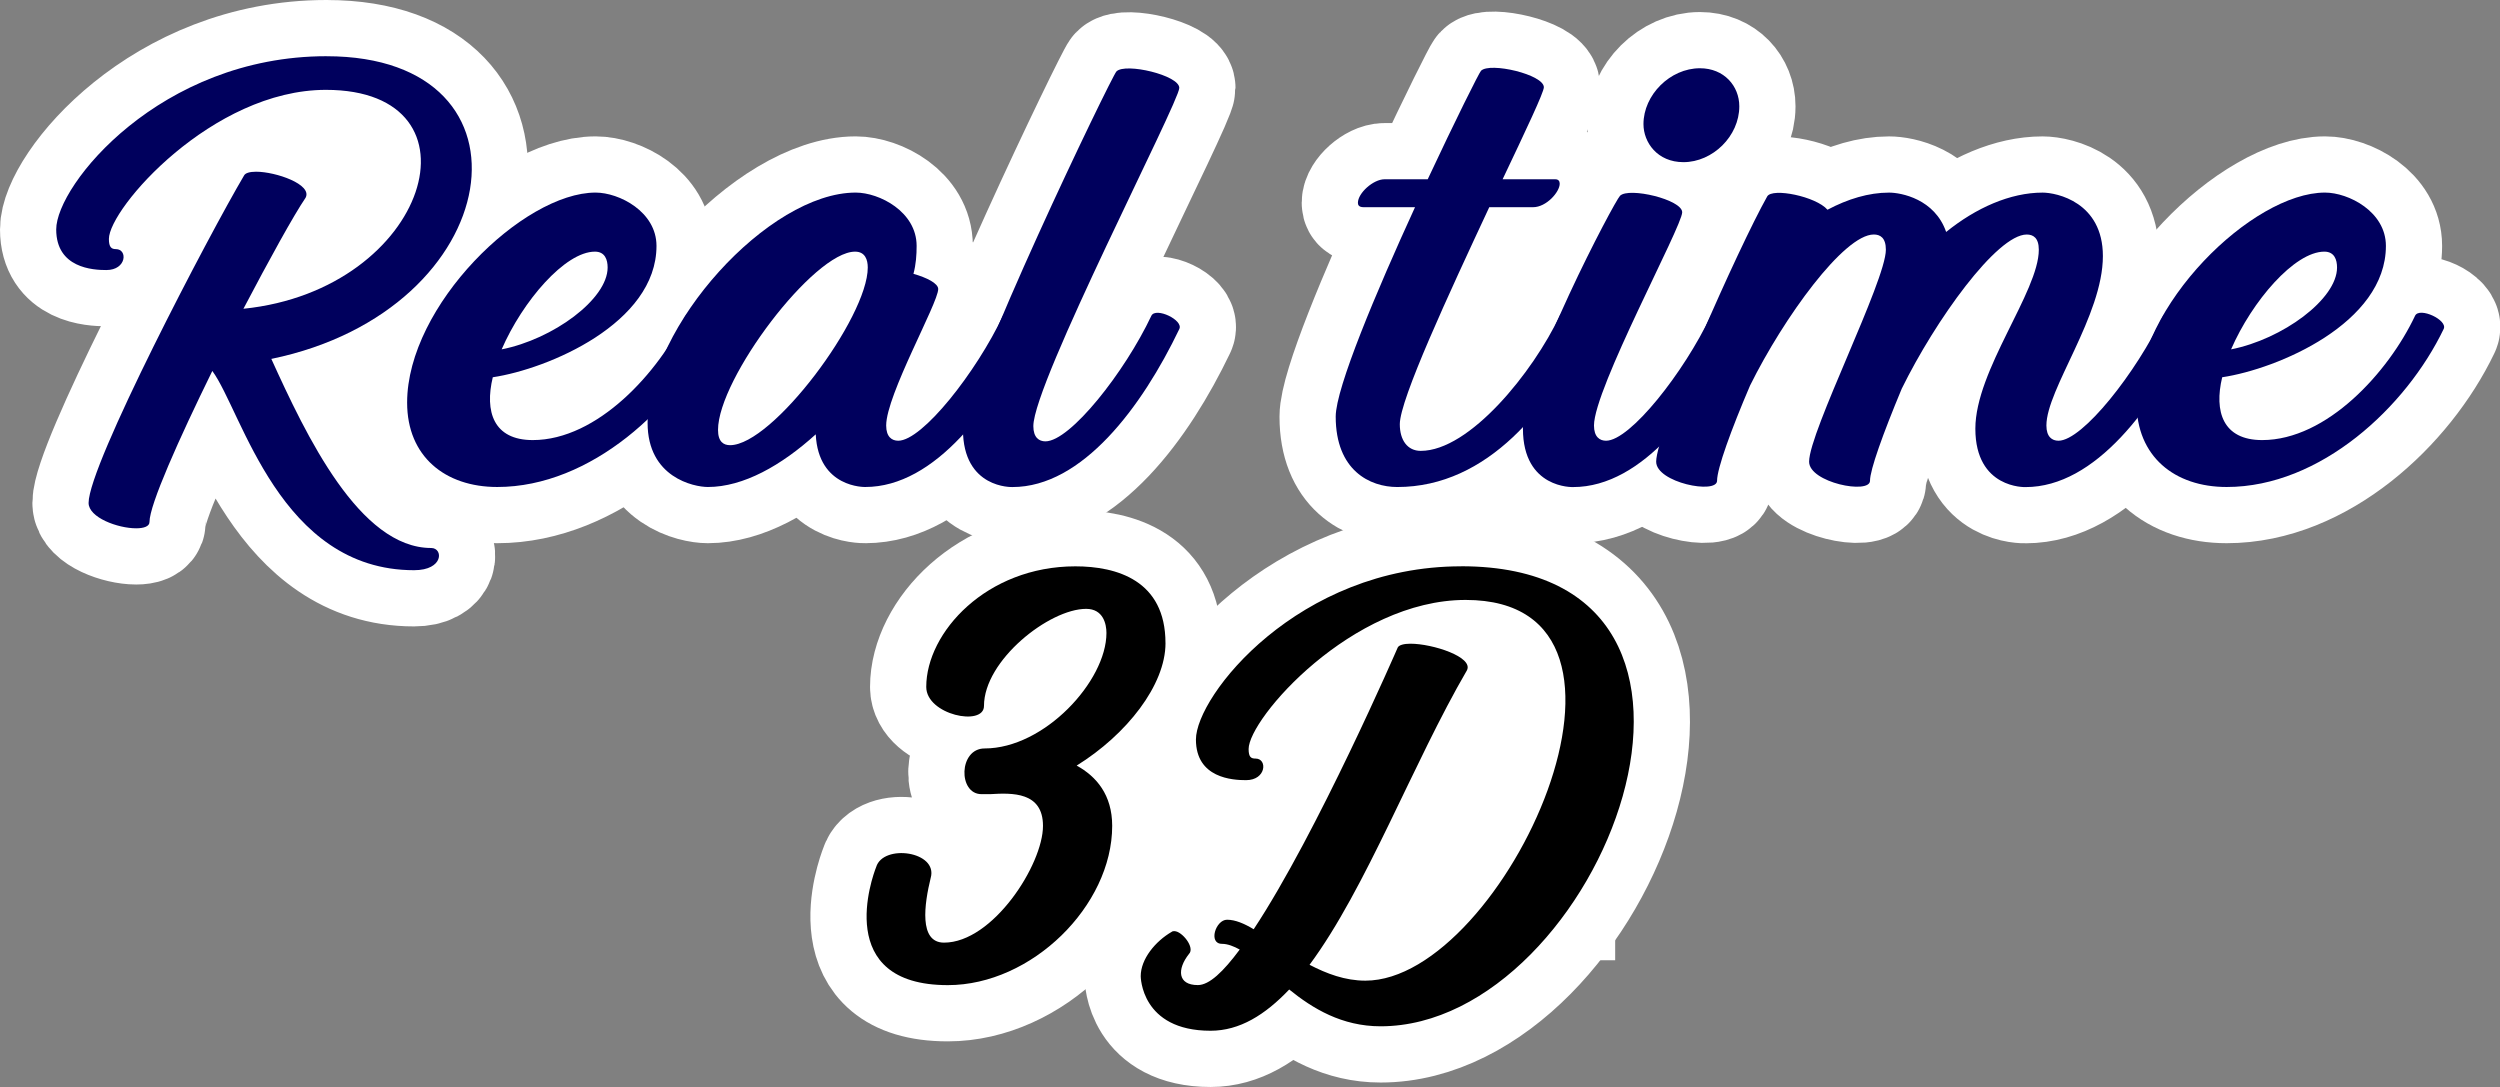 <?xml version="1.0" encoding="UTF-8" standalone="no"?>
<!-- Created with Inkscape (http://www.inkscape.org/) -->

<svg
   width="100.073mm"
   height="43.513mm"
   viewBox="0 0 100.073 43.513"
   version="1.1"
   id="svg5"
   inkscape:version="1.1 (c68e22c387, 2021-05-23)"
   sodipodi:docname="auto-adventurerealtime3d.svg"
   xmlns:inkscape="http://www.inkscape.org/namespaces/inkscape"
   xmlns:sodipodi="http://sodipodi.sourceforge.net/DTD/sodipodi-0.dtd"
   xmlns="http://www.w3.org/2000/svg"
   xmlns:svg="http://www.w3.org/2000/svg">
  <rect x="0" y="0" width="100.073" height="43.513" fill="#808080" stroke="none"/>
  <sodipodi:namedview
     id="namedview7"
     pagecolor="#ffffff"
     bordercolor="#666666"
     borderopacity="1.0"
     inkscape:pageshadow="2"
     inkscape:pageopacity="0.0"
     inkscape:pagecheckerboard="0"
     inkscape:document-units="mm"
     showgrid="false"
     inkscape:zoom="1.3416246"
     inkscape:cx="188.95003"
     inkscape:cy="170.68858"
     inkscape:window-width="1920"
     inkscape:window-height="1138"
     inkscape:window-x="-8"
     inkscape:window-y="-8"
     inkscape:window-maximized="1"
     inkscape:current-layer="layer1"
     fit-margin-top="0"
     fit-margin-left="0"
     fit-margin-right="0"
     fit-margin-bottom="0" />
  <defs
     id="defs2" />
  <g
     inkscape:label="Calque 1"
     inkscape:groupmode="layer"
     id="layer1"
     transform="translate(-54.957,-103.169)">
    <g
       id="g20868">
      <rect
         style="fill:#ffffff;fill-opacity:1;fill-rule:evenodd;stroke:none;stroke-width:3.003;stroke-linecap:round;stroke-linejoin:round;stroke-miterlimit:4;stroke-dasharray:none;paint-order:stroke markers fill"
         id="rect20586"
         width="9.663"
         height="13.41"
         x="61.96"
         y="106.52" />
      <rect
         style="fill:#ffffff;fill-opacity:1;fill-rule:evenodd;stroke:none;stroke-width:4.321;stroke-linecap:round;stroke-linejoin:round;stroke-miterlimit:4;stroke-dasharray:none;paint-order:stroke markers fill"
         id="rect20734"
         width="27.61"
         height="8.677"
         x="72.152"
         y="113.048" />
      <rect
         style="fill:#ffffff;fill-opacity:1;fill-rule:evenodd;stroke:none;stroke-width:5.139;stroke-linecap:round;stroke-linejoin:round;stroke-miterlimit:4;stroke-dasharray:none;paint-order:stroke markers fill"
         id="rect20816"
         width="39.048"
         height="8.677"
         x="110.781"
         y="112.519" />
      <rect
         style="fill:#ffffff;fill-opacity:1;fill-rule:evenodd;stroke:none;stroke-width:5.255;stroke-linecap:round;stroke-linejoin:round;stroke-miterlimit:4;stroke-dasharray:none;paint-order:stroke markers fill"
         id="rect20818"
         width="26.821"
         height="13.213"
         x="92.79"
         y="128.394" />
      <g
         id="g20490"
         style="stroke:#ffffff;stroke-width:4.5;stroke-linecap:round;stroke-linejoin:round;stroke-miterlimit:4;stroke-dasharray:none;paint-order:stroke markers fill">
        <g
           aria-label="Real time"
           id="text1574"
           style="font-size:25.4px;line-height:1.25;font-family:'Mario Kart DS';-inkscape-font-specification:'Mario Kart DS';fill:#00005d;fill-opacity:1;stroke:#ffffff;stroke-width:4.5;stroke-linecap:round;stroke-linejoin:round;stroke-miterlimit:4;stroke-dasharray:none;paint-order:stroke markers fill"
           transform="translate(8.058)">
          <path
             d="m 59.969,105.419 c -6.655,0 -10.82,5.156 -10.82,6.934 0,1.549 1.473,1.626 2.007,1.626 0.813,0 0.864,-0.838 0.381,-0.838 -0.178,0 -0.279,-0.076 -0.279,-0.406 0,-1.219 4.14,-5.969 8.687,-5.969 6.528,0 4.14,8.001 -3.302,8.763 1.041,-1.981 2.007,-3.734 2.489,-4.445 0.279,-0.533 -1.194,-1.041 -1.981,-1.041 -0.254,0 -0.432,0.051 -0.483,0.152 -1.397,2.362 -6.223,11.582 -6.223,13.106 0,0.584 1.168,1.016 1.905,1.016 0.305,0 0.533,-0.076 0.533,-0.254 0,-0.686 1.168,-3.302 2.515,-6.045 1.194,1.626 2.692,7.976 8.077,7.976 1.194,0 1.168,-0.889 0.686,-0.889 -2.87,0 -5.004,-4.496 -6.401,-7.569 9.474,-1.956 10.998,-12.116 2.21,-12.116 z"
             style="font-family:'Grand Aventure';-inkscape-font-specification:'Grand Aventure';fill:#00005d;fill-opacity:1;stroke:#ffffff;stroke-width:4.5;stroke-linecap:round;stroke-linejoin:round;stroke-miterlimit:4;stroke-dasharray:none;paint-order:stroke markers fill"
             id="path8311" />
          <path
             d="m 74.346,115.807 c -1.067,2.261 -3.531,4.978 -6.121,4.978 -1.575,0 -1.93,-1.143 -1.6,-2.515 2.21,-0.33 6.553,-2.159 6.553,-5.258 0,-1.372 -1.499,-2.134 -2.438,-2.134 -2.896,0 -7.544,4.521 -7.544,8.407 0,2.159 1.524,3.378 3.607,3.378 3.759,0 7.188,-3.2 8.687,-6.325 0.178,-0.356 -0.965,-0.889 -1.143,-0.533 z m -3.632,-2.565 c 0.406,0 0.508,0.33 0.508,0.635 0,1.27 -2.184,2.87 -4.242,3.277 0.838,-1.93 2.54,-3.912 3.734,-3.912 z"
             style="font-family:'Grand Aventure';-inkscape-font-specification:'Grand Aventure';fill:#00005d;fill-opacity:1;stroke:#ffffff;stroke-width:4.5;stroke-linecap:round;stroke-linejoin:round;stroke-miterlimit:4;stroke-dasharray:none;paint-order:stroke markers fill"
             id="path8313" />
          <path
             d="m 87.046,115.807 c -1.067,2.261 -3.226,5.004 -4.191,5.004 -0.254,0 -0.483,-0.152 -0.483,-0.61 0,-1.219 2.083,-4.902 2.083,-5.461 0,-0.229 -0.457,-0.457 -0.991,-0.61 0.102,-0.381 0.127,-0.762 0.127,-1.118 0,-1.372 -1.499,-2.134 -2.438,-2.134 -3.48,0 -8.331,5.359 -8.331,9.22 0,2.184 1.854,2.565 2.413,2.565 1.422,0 2.946,-0.864 4.318,-2.108 0.102,2.159 1.981,2.108 1.981,2.108 2.794,0 5.156,-3.2 6.655,-6.325 0.178,-0.356 -0.965,-0.889 -1.143,-0.533 z m -10.922,5.182 c -0.254,0 -0.483,-0.127 -0.483,-0.61 0,-2.057 3.835,-7.137 5.486,-7.137 0.406,0 0.508,0.33 0.508,0.635 0,2.007 -3.81,7.112 -5.512,7.112 z"
             style="font-family:'Grand Aventure';-inkscape-font-specification:'Grand Aventure';fill:#00005d;fill-opacity:1;stroke:#ffffff;stroke-width:4.5;stroke-linecap:round;stroke-linejoin:round;stroke-miterlimit:4;stroke-dasharray:none;paint-order:stroke markers fill"
             id="path8315" />
          <path
             d="m 85.445,120.354 c 0,2.388 1.981,2.311 1.981,2.311 2.794,0 5.182,-3.2 6.68,-6.325 0.178,-0.356 -0.94,-0.889 -1.118,-0.533 -1.067,2.261 -3.251,5.029 -4.242,5.029 -0.254,0 -0.483,-0.152 -0.483,-0.61 0,-1.727 5.842,-12.979 5.842,-13.538 0,-0.508 -2.159,-1.016 -2.515,-0.66 -0.203,0.203 -6.147,12.548 -6.147,14.326 z"
             style="font-family:'Grand Aventure';-inkscape-font-specification:'Grand Aventure';fill:#00005d;fill-opacity:1;stroke:#ffffff;stroke-width:4.5;stroke-linecap:round;stroke-linejoin:round;stroke-miterlimit:4;stroke-dasharray:none;paint-order:stroke markers fill"
             id="path8317" />
          <path
             d="m 109.333,115.807 c -1.067,2.261 -3.607,5.41 -5.563,5.41 -0.533,0 -0.838,-0.432 -0.838,-1.067 0,-0.991 1.956,-5.207 3.581,-8.687 0.991,0 1.753,0 1.753,0 0.533,0 1.067,-0.61 1.067,-0.94 0,-0.102 -0.051,-0.178 -0.178,-0.178 -0.051,0 -0.965,0 -2.108,0 0.94,-1.981 1.651,-3.48 1.651,-3.683 0,-0.508 -2.159,-1.016 -2.515,-0.66 -0.076,0.076 -1.016,1.956 -2.134,4.343 -0.94,0 -1.651,0 -1.727,0 -0.457,0 -1.067,0.559 -1.067,0.94 0,0.076 0.025,0.178 0.229,0.178 0.051,0 0.94,0 2.057,0 -1.549,3.378 -3.175,7.239 -3.175,8.382 0,2.159 1.372,2.819 2.464,2.819 3.632,0 6.147,-3.2 7.645,-6.325 0.178,-0.356 -0.965,-0.889 -1.143,-0.533 z"
             style="font-family:'Grand Aventure';-inkscape-font-specification:'Grand Aventure';fill:#00005d;fill-opacity:1;stroke:#ffffff;stroke-width:4.5;stroke-linecap:round;stroke-linejoin:round;stroke-miterlimit:4;stroke-dasharray:none;paint-order:stroke markers fill"
             id="path8319" />
          <path
             d="m 115.379,115.807 c -1.067,2.261 -3.226,5.004 -4.191,5.004 -0.254,0 -0.483,-0.152 -0.483,-0.61 0,-1.473 3.531,-7.976 3.531,-8.534 0,-0.508 -2.134,-1.016 -2.489,-0.66 -0.229,0.229 -3.886,7.163 -3.886,9.322 0,2.413 2.007,2.337 2.007,2.337 2.794,0 5.156,-3.2 6.655,-6.325 0.178,-0.356 -0.965,-0.889 -1.143,-0.533 z m -1.092,-6.147 c 1.168,0 2.235,-1.041 2.235,-2.235 0,-0.813 -0.61,-1.524 -1.575,-1.524 -1.194,0 -2.261,1.067 -2.261,2.235 0,0.737 0.559,1.524 1.6,1.524 z"
             style="font-family:'Grand Aventure';-inkscape-font-specification:'Grand Aventure';fill:#00005d;fill-opacity:1;stroke:#ffffff;stroke-width:4.5;stroke-linecap:round;stroke-linejoin:round;stroke-miterlimit:4;stroke-dasharray:none;paint-order:stroke markers fill"
             id="path8321" />
          <path
             d="m 133.489,115.807 c -1.067,2.261 -3.226,5.004 -4.191,5.004 -0.254,0 -0.483,-0.152 -0.483,-0.61 0,-1.448 2.261,-4.394 2.261,-6.782 0,-2.159 -1.854,-2.54 -2.413,-2.54 -1.295,0 -2.667,0.61 -3.861,1.575 -0.457,-1.321 -1.803,-1.575 -2.286,-1.575 -0.813,0 -1.651,0.254 -2.464,0.686 -0.457,-0.533 -2.21,-0.889 -2.413,-0.533 -1.143,2.032 -4.445,9.449 -4.445,10.617 0,0.838 2.438,1.321 2.438,0.762 0,-0.483 0.559,-2.032 1.321,-3.81 1.346,-2.718 3.759,-6.045 4.953,-6.045 0.254,0 0.483,0.127 0.483,0.61 0,1.245 -3.073,7.29 -3.073,8.484 0,0.838 2.438,1.321 2.438,0.762 0,-0.432 0.508,-1.854 1.27,-3.683 1.346,-2.743 3.81,-6.172 5.004,-6.172 0.254,0 0.483,0.127 0.483,0.61 0,1.676 -2.54,4.826 -2.54,7.163 0,2.413 2.007,2.337 2.007,2.337 2.794,0 5.156,-3.2 6.655,-6.325 0.178,-0.356 -0.965,-0.889 -1.143,-0.533 z"
             style="font-family:'Grand Aventure';-inkscape-font-specification:'Grand Aventure';fill:#00005d;fill-opacity:1;stroke:#ffffff;stroke-width:4.5;stroke-linecap:round;stroke-linejoin:round;stroke-miterlimit:4;stroke-dasharray:none;paint-order:stroke markers fill"
             id="path8323" />
          <path
             d="m 143.573,115.807 c -1.067,2.261 -3.531,4.978 -6.121,4.978 -1.575,0 -1.93,-1.143 -1.6,-2.515 2.21,-0.33 6.553,-2.159 6.553,-5.258 0,-1.372 -1.499,-2.134 -2.438,-2.134 -2.896,0 -7.544,4.521 -7.544,8.407 0,2.159 1.524,3.378 3.607,3.378 3.759,0 7.188,-3.2 8.687,-6.325 0.178,-0.356 -0.965,-0.889 -1.143,-0.533 z m -3.632,-2.565 c 0.406,0 0.508,0.33 0.508,0.635 0,1.27 -2.184,2.87 -4.242,3.277 0.838,-1.93 2.54,-3.912 3.734,-3.912 z"
             style="font-family:'Grand Aventure';-inkscape-font-specification:'Grand Aventure';fill:#00005d;fill-opacity:1;stroke:#ffffff;stroke-width:4.5;stroke-linecap:round;stroke-linejoin:round;stroke-miterlimit:4;stroke-dasharray:none;paint-order:stroke markers fill"
             id="path8325" />
        </g>
        <g
           aria-label="3D"
           id="text9045"
           style="font-size:25.4px;line-height:1.25;font-family:'Mario Kart DS';-inkscape-font-specification:'Mario Kart DS';stroke:#ffffff;stroke-width:4.5;stroke-linecap:round;stroke-linejoin:round;stroke-miterlimit:4;stroke-dasharray:none;paint-order:stroke markers fill"
           transform="translate(9.87,-10.233)">
          <path
             d="m 91.74,139.146 c 0,-2.515 -1.956,-3.073 -3.607,-3.073 -3.556,0 -5.969,2.642 -5.969,4.826 0,1.118 2.311,1.6 2.311,0.762 0,-1.829 2.616,-3.886 4.089,-3.886 0.686,0 0.813,0.61 0.813,0.965 0,1.93 -2.489,4.623 -4.877,4.623 -1.041,0 -1.067,1.829 -0.127,1.829 0.025,0 0.051,0 0.102,0 0.076,0 0.152,0 0.254,0 0.864,-0.051 2.108,-0.102 2.108,1.27 0,1.549 -2.007,4.674 -3.962,4.674 -1.016,0 -0.787,-1.549 -0.533,-2.591 0.305,-1.067 -1.905,-1.372 -2.184,-0.432 -0.152,0.381 -1.727,4.724 2.87,4.724 3.353,0 6.579,-3.175 6.579,-6.375 0,-1.245 -0.635,-1.981 -1.422,-2.413 2.007,-1.245 3.556,-3.226 3.556,-4.902 z"
             style="font-family:'Grand Aventure';-inkscape-font-specification:'Grand Aventure';stroke:#ffffff;stroke-width:4.5;stroke-linecap:round;stroke-linejoin:round;stroke-miterlimit:4;stroke-dasharray:none;paint-order:stroke markers fill"
             id="path11870" />
          <path
             d="m 103.576,136.072 c -6.528,0 -10.617,5.182 -10.617,6.934 0,1.549 1.473,1.626 2.007,1.626 0.813,0 0.864,-0.864 0.381,-0.864 -0.178,0 -0.279,-0.051 -0.279,-0.381 0,-1.219 4.14,-5.969 8.687,-5.969 8.56,0 1.524,15.24 -4.013,15.24 -0.813,0 -1.549,-0.279 -2.235,-0.635 2.261,-3.048 4.14,-8.077 6.299,-11.786 0.279,-0.533 -1.372,-1.067 -2.261,-1.067 -0.254,0 -0.457,0.051 -0.508,0.152 0,0 -3.226,7.442 -5.766,11.278 -0.381,-0.229 -0.737,-0.381 -1.067,-0.381 -0.457,0 -0.762,0.965 -0.203,0.965 0.229,0 0.483,0.102 0.711,0.229 -0.66,0.889 -1.219,1.422 -1.676,1.422 -0.813,0 -0.838,-0.635 -0.356,-1.245 0.254,-0.254 -0.279,-0.914 -0.584,-0.914 -0.025,0 -0.076,0 -0.102,0.025 -0.66,0.381 -1.245,1.092 -1.245,1.778 0,0 0,2.184 2.794,2.184 1.168,0 2.184,-0.635 3.15,-1.651 0.94,0.762 2.108,1.473 3.658,1.473 8.788,0 15.977,-18.415 3.226,-18.415 z"
             style="font-family:'Grand Aventure';-inkscape-font-specification:'Grand Aventure';stroke:#ffffff;stroke-width:4.5;stroke-linecap:round;stroke-linejoin:round;stroke-miterlimit:4;stroke-dasharray:none;paint-order:stroke markers fill"
             id="path11872" />
        </g>
      </g>
      <g
         id="g20476"
         transform="translate(-0.279,62.194)">
        <g
           aria-label="Real time"
           id="g15952"
           style="font-size:25.4px;line-height:1.25;font-family:'Mario Kart DS';-inkscape-font-specification:'Mario Kart DS';fill:#00005d;fill-opacity:1;stroke-width:0.265"
           transform="translate(8.337,-62.194)">
          <path
             d="m 59.969,105.419 c -6.655,0 -10.82,5.156 -10.82,6.934 0,1.549 1.473,1.626 2.007,1.626 0.813,0 0.864,-0.838 0.381,-0.838 -0.178,0 -0.279,-0.076 -0.279,-0.406 0,-1.219 4.14,-5.969 8.687,-5.969 6.528,0 4.14,8.001 -3.302,8.763 1.041,-1.981 2.007,-3.734 2.489,-4.445 0.279,-0.533 -1.194,-1.041 -1.981,-1.041 -0.254,0 -0.432,0.051 -0.483,0.152 -1.397,2.362 -6.223,11.582 -6.223,13.106 0,0.584 1.168,1.016 1.905,1.016 0.305,0 0.533,-0.076 0.533,-0.254 0,-0.686 1.168,-3.302 2.515,-6.045 1.194,1.626 2.692,7.976 8.077,7.976 1.194,0 1.168,-0.889 0.686,-0.889 -2.87,0 -5.004,-4.496 -6.401,-7.569 9.474,-1.956 10.998,-12.116 2.21,-12.116 z"
             style="font-family:'Grand Aventure';-inkscape-font-specification:'Grand Aventure';fill:#00005d;fill-opacity:1"
             id="path15936" />
          <path
             d="m 74.346,115.807 c -1.067,2.261 -3.531,4.978 -6.121,4.978 -1.575,0 -1.93,-1.143 -1.6,-2.515 2.21,-0.33 6.553,-2.159 6.553,-5.258 0,-1.372 -1.499,-2.134 -2.438,-2.134 -2.896,0 -7.544,4.521 -7.544,8.407 0,2.159 1.524,3.378 3.607,3.378 3.759,0 7.188,-3.2 8.687,-6.325 0.178,-0.356 -0.965,-0.889 -1.143,-0.533 z m -3.632,-2.565 c 0.406,0 0.508,0.33 0.508,0.635 0,1.27 -2.184,2.87 -4.242,3.277 0.838,-1.93 2.54,-3.912 3.734,-3.912 z"
             style="font-family:'Grand Aventure';-inkscape-font-specification:'Grand Aventure';fill:#00005d;fill-opacity:1"
             id="path15938" />
          <path
             d="m 87.046,115.807 c -1.067,2.261 -3.226,5.004 -4.191,5.004 -0.254,0 -0.483,-0.152 -0.483,-0.61 0,-1.219 2.083,-4.902 2.083,-5.461 0,-0.229 -0.457,-0.457 -0.991,-0.61 0.102,-0.381 0.127,-0.762 0.127,-1.118 0,-1.372 -1.499,-2.134 -2.438,-2.134 -3.48,0 -8.331,5.359 -8.331,9.22 0,2.184 1.854,2.565 2.413,2.565 1.422,0 2.946,-0.864 4.318,-2.108 0.102,2.159 1.981,2.108 1.981,2.108 2.794,0 5.156,-3.2 6.655,-6.325 0.178,-0.356 -0.965,-0.889 -1.143,-0.533 z m -10.922,5.182 c -0.254,0 -0.483,-0.127 -0.483,-0.61 0,-2.057 3.835,-7.137 5.486,-7.137 0.406,0 0.508,0.33 0.508,0.635 0,2.007 -3.81,7.112 -5.512,7.112 z"
             style="font-family:'Grand Aventure';-inkscape-font-specification:'Grand Aventure';fill:#00005d;fill-opacity:1"
             id="path15940" />
          <path
             d="m 85.445,120.354 c 0,2.388 1.981,2.311 1.981,2.311 2.794,0 5.182,-3.2 6.68,-6.325 0.178,-0.356 -0.94,-0.889 -1.118,-0.533 -1.067,2.261 -3.251,5.029 -4.242,5.029 -0.254,0 -0.483,-0.152 -0.483,-0.61 0,-1.727 5.842,-12.979 5.842,-13.538 0,-0.508 -2.159,-1.016 -2.515,-0.66 -0.203,0.203 -6.147,12.548 -6.147,14.326 z"
             style="font-family:'Grand Aventure';-inkscape-font-specification:'Grand Aventure';fill:#00005d;fill-opacity:1"
             id="path15942" />
          <path
             d="m 109.333,115.807 c -1.067,2.261 -3.607,5.41 -5.563,5.41 -0.533,0 -0.838,-0.432 -0.838,-1.067 0,-0.991 1.956,-5.207 3.581,-8.687 0.991,0 1.753,0 1.753,0 0.533,0 1.067,-0.61 1.067,-0.94 0,-0.102 -0.051,-0.178 -0.178,-0.178 -0.051,0 -0.965,0 -2.108,0 0.94,-1.981 1.651,-3.48 1.651,-3.683 0,-0.508 -2.159,-1.016 -2.515,-0.66 -0.076,0.076 -1.016,1.956 -2.134,4.343 -0.94,0 -1.651,0 -1.727,0 -0.457,0 -1.067,0.559 -1.067,0.94 0,0.076 0.025,0.178 0.229,0.178 0.051,0 0.94,0 2.057,0 -1.549,3.378 -3.175,7.239 -3.175,8.382 0,2.159 1.372,2.819 2.464,2.819 3.632,0 6.147,-3.2 7.645,-6.325 0.178,-0.356 -0.965,-0.889 -1.143,-0.533 z"
             style="font-family:'Grand Aventure';-inkscape-font-specification:'Grand Aventure';fill:#00005d;fill-opacity:1"
             id="path15944" />
          <path
             d="m 115.379,115.807 c -1.067,2.261 -3.226,5.004 -4.191,5.004 -0.254,0 -0.483,-0.152 -0.483,-0.61 0,-1.473 3.531,-7.976 3.531,-8.534 0,-0.508 -2.134,-1.016 -2.489,-0.66 -0.229,0.229 -3.886,7.163 -3.886,9.322 0,2.413 2.007,2.337 2.007,2.337 2.794,0 5.156,-3.2 6.655,-6.325 0.178,-0.356 -0.965,-0.889 -1.143,-0.533 z m -1.092,-6.147 c 1.168,0 2.235,-1.041 2.235,-2.235 0,-0.813 -0.61,-1.524 -1.575,-1.524 -1.194,0 -2.261,1.067 -2.261,2.235 0,0.737 0.559,1.524 1.6,1.524 z"
             style="font-family:'Grand Aventure';-inkscape-font-specification:'Grand Aventure';fill:#00005d;fill-opacity:1"
             id="path15946" />
          <path
             d="m 133.489,115.807 c -1.067,2.261 -3.226,5.004 -4.191,5.004 -0.254,0 -0.483,-0.152 -0.483,-0.61 0,-1.448 2.261,-4.394 2.261,-6.782 0,-2.159 -1.854,-2.54 -2.413,-2.54 -1.295,0 -2.667,0.61 -3.861,1.575 -0.457,-1.321 -1.803,-1.575 -2.286,-1.575 -0.813,0 -1.651,0.254 -2.464,0.686 -0.457,-0.533 -2.21,-0.889 -2.413,-0.533 -1.143,2.032 -4.445,9.449 -4.445,10.617 0,0.838 2.438,1.321 2.438,0.762 0,-0.483 0.559,-2.032 1.321,-3.81 1.346,-2.718 3.759,-6.045 4.953,-6.045 0.254,0 0.483,0.127 0.483,0.61 0,1.245 -3.073,7.29 -3.073,8.484 0,0.838 2.438,1.321 2.438,0.762 0,-0.432 0.508,-1.854 1.27,-3.683 1.346,-2.743 3.81,-6.172 5.004,-6.172 0.254,0 0.483,0.127 0.483,0.61 0,1.676 -2.54,4.826 -2.54,7.163 0,2.413 2.007,2.337 2.007,2.337 2.794,0 5.156,-3.2 6.655,-6.325 0.178,-0.356 -0.965,-0.889 -1.143,-0.533 z"
             style="font-family:'Grand Aventure';-inkscape-font-specification:'Grand Aventure';fill:#00005d;fill-opacity:1"
             id="path15948" />
          <path
             d="m 143.573,115.807 c -1.067,2.261 -3.531,4.978 -6.121,4.978 -1.575,0 -1.93,-1.143 -1.6,-2.515 2.21,-0.33 6.553,-2.159 6.553,-5.258 0,-1.372 -1.499,-2.134 -2.438,-2.134 -2.896,0 -7.544,4.521 -7.544,8.407 0,2.159 1.524,3.378 3.607,3.378 3.759,0 7.188,-3.2 8.687,-6.325 0.178,-0.356 -0.965,-0.889 -1.143,-0.533 z m -3.632,-2.565 c 0.406,0 0.508,0.33 0.508,0.635 0,1.27 -2.184,2.87 -4.242,3.277 0.838,-1.93 2.54,-3.912 3.734,-3.912 z"
             style="font-family:'Grand Aventure';-inkscape-font-specification:'Grand Aventure';fill:#00005d;fill-opacity:1"
             id="path15950" />
        </g>
        <g
           aria-label="3D"
           id="g15958"
           style="font-size:25.4px;line-height:1.25;font-family:'Mario Kart DS';-inkscape-font-specification:'Mario Kart DS';stroke-width:0.265"
           transform="translate(10.149,-72.428)">
          <path
             d="m 91.74,139.146 c 0,-2.515 -1.956,-3.073 -3.607,-3.073 -3.556,0 -5.969,2.642 -5.969,4.826 0,1.118 2.311,1.6 2.311,0.762 0,-1.829 2.616,-3.886 4.089,-3.886 0.686,0 0.813,0.61 0.813,0.965 0,1.93 -2.489,4.623 -4.877,4.623 -1.041,0 -1.067,1.829 -0.127,1.829 0.025,0 0.051,0 0.102,0 0.076,0 0.152,0 0.254,0 0.864,-0.051 2.108,-0.102 2.108,1.27 0,1.549 -2.007,4.674 -3.962,4.674 -1.016,0 -0.787,-1.549 -0.533,-2.591 0.305,-1.067 -1.905,-1.372 -2.184,-0.432 -0.152,0.381 -1.727,4.724 2.87,4.724 3.353,0 6.579,-3.175 6.579,-6.375 0,-1.245 -0.635,-1.981 -1.422,-2.413 2.007,-1.245 3.556,-3.226 3.556,-4.902 z"
             style="font-family:'Grand Aventure';-inkscape-font-specification:'Grand Aventure'"
             id="path15954" />
          <path
             d="m 103.576,136.072 c -6.528,0 -10.617,5.182 -10.617,6.934 0,1.549 1.473,1.626 2.007,1.626 0.813,0 0.864,-0.864 0.381,-0.864 -0.178,0 -0.279,-0.051 -0.279,-0.381 0,-1.219 4.14,-5.969 8.687,-5.969 8.56,0 1.524,15.24 -4.013,15.24 -0.813,0 -1.549,-0.279 -2.235,-0.635 2.261,-3.048 4.14,-8.077 6.299,-11.786 0.279,-0.533 -1.372,-1.067 -2.261,-1.067 -0.254,0 -0.457,0.051 -0.508,0.152 0,0 -3.226,7.442 -5.766,11.278 -0.381,-0.229 -0.737,-0.381 -1.067,-0.381 -0.457,0 -0.762,0.965 -0.203,0.965 0.229,0 0.483,0.102 0.711,0.229 -0.66,0.889 -1.219,1.422 -1.676,1.422 -0.813,0 -0.838,-0.635 -0.356,-1.245 0.254,-0.254 -0.279,-0.914 -0.584,-0.914 -0.025,0 -0.076,0 -0.102,0.025 -0.66,0.381 -1.245,1.092 -1.245,1.778 0,0 0,2.184 2.794,2.184 1.168,0 2.184,-0.635 3.15,-1.651 0.94,0.762 2.108,1.473 3.658,1.473 8.788,0 15.977,-18.415 3.226,-18.415 z"
             style="font-family:'Grand Aventure';-inkscape-font-specification:'Grand Aventure'"
             id="path15956" />
        </g>
      </g>
    </g>
  </g>
</svg>
